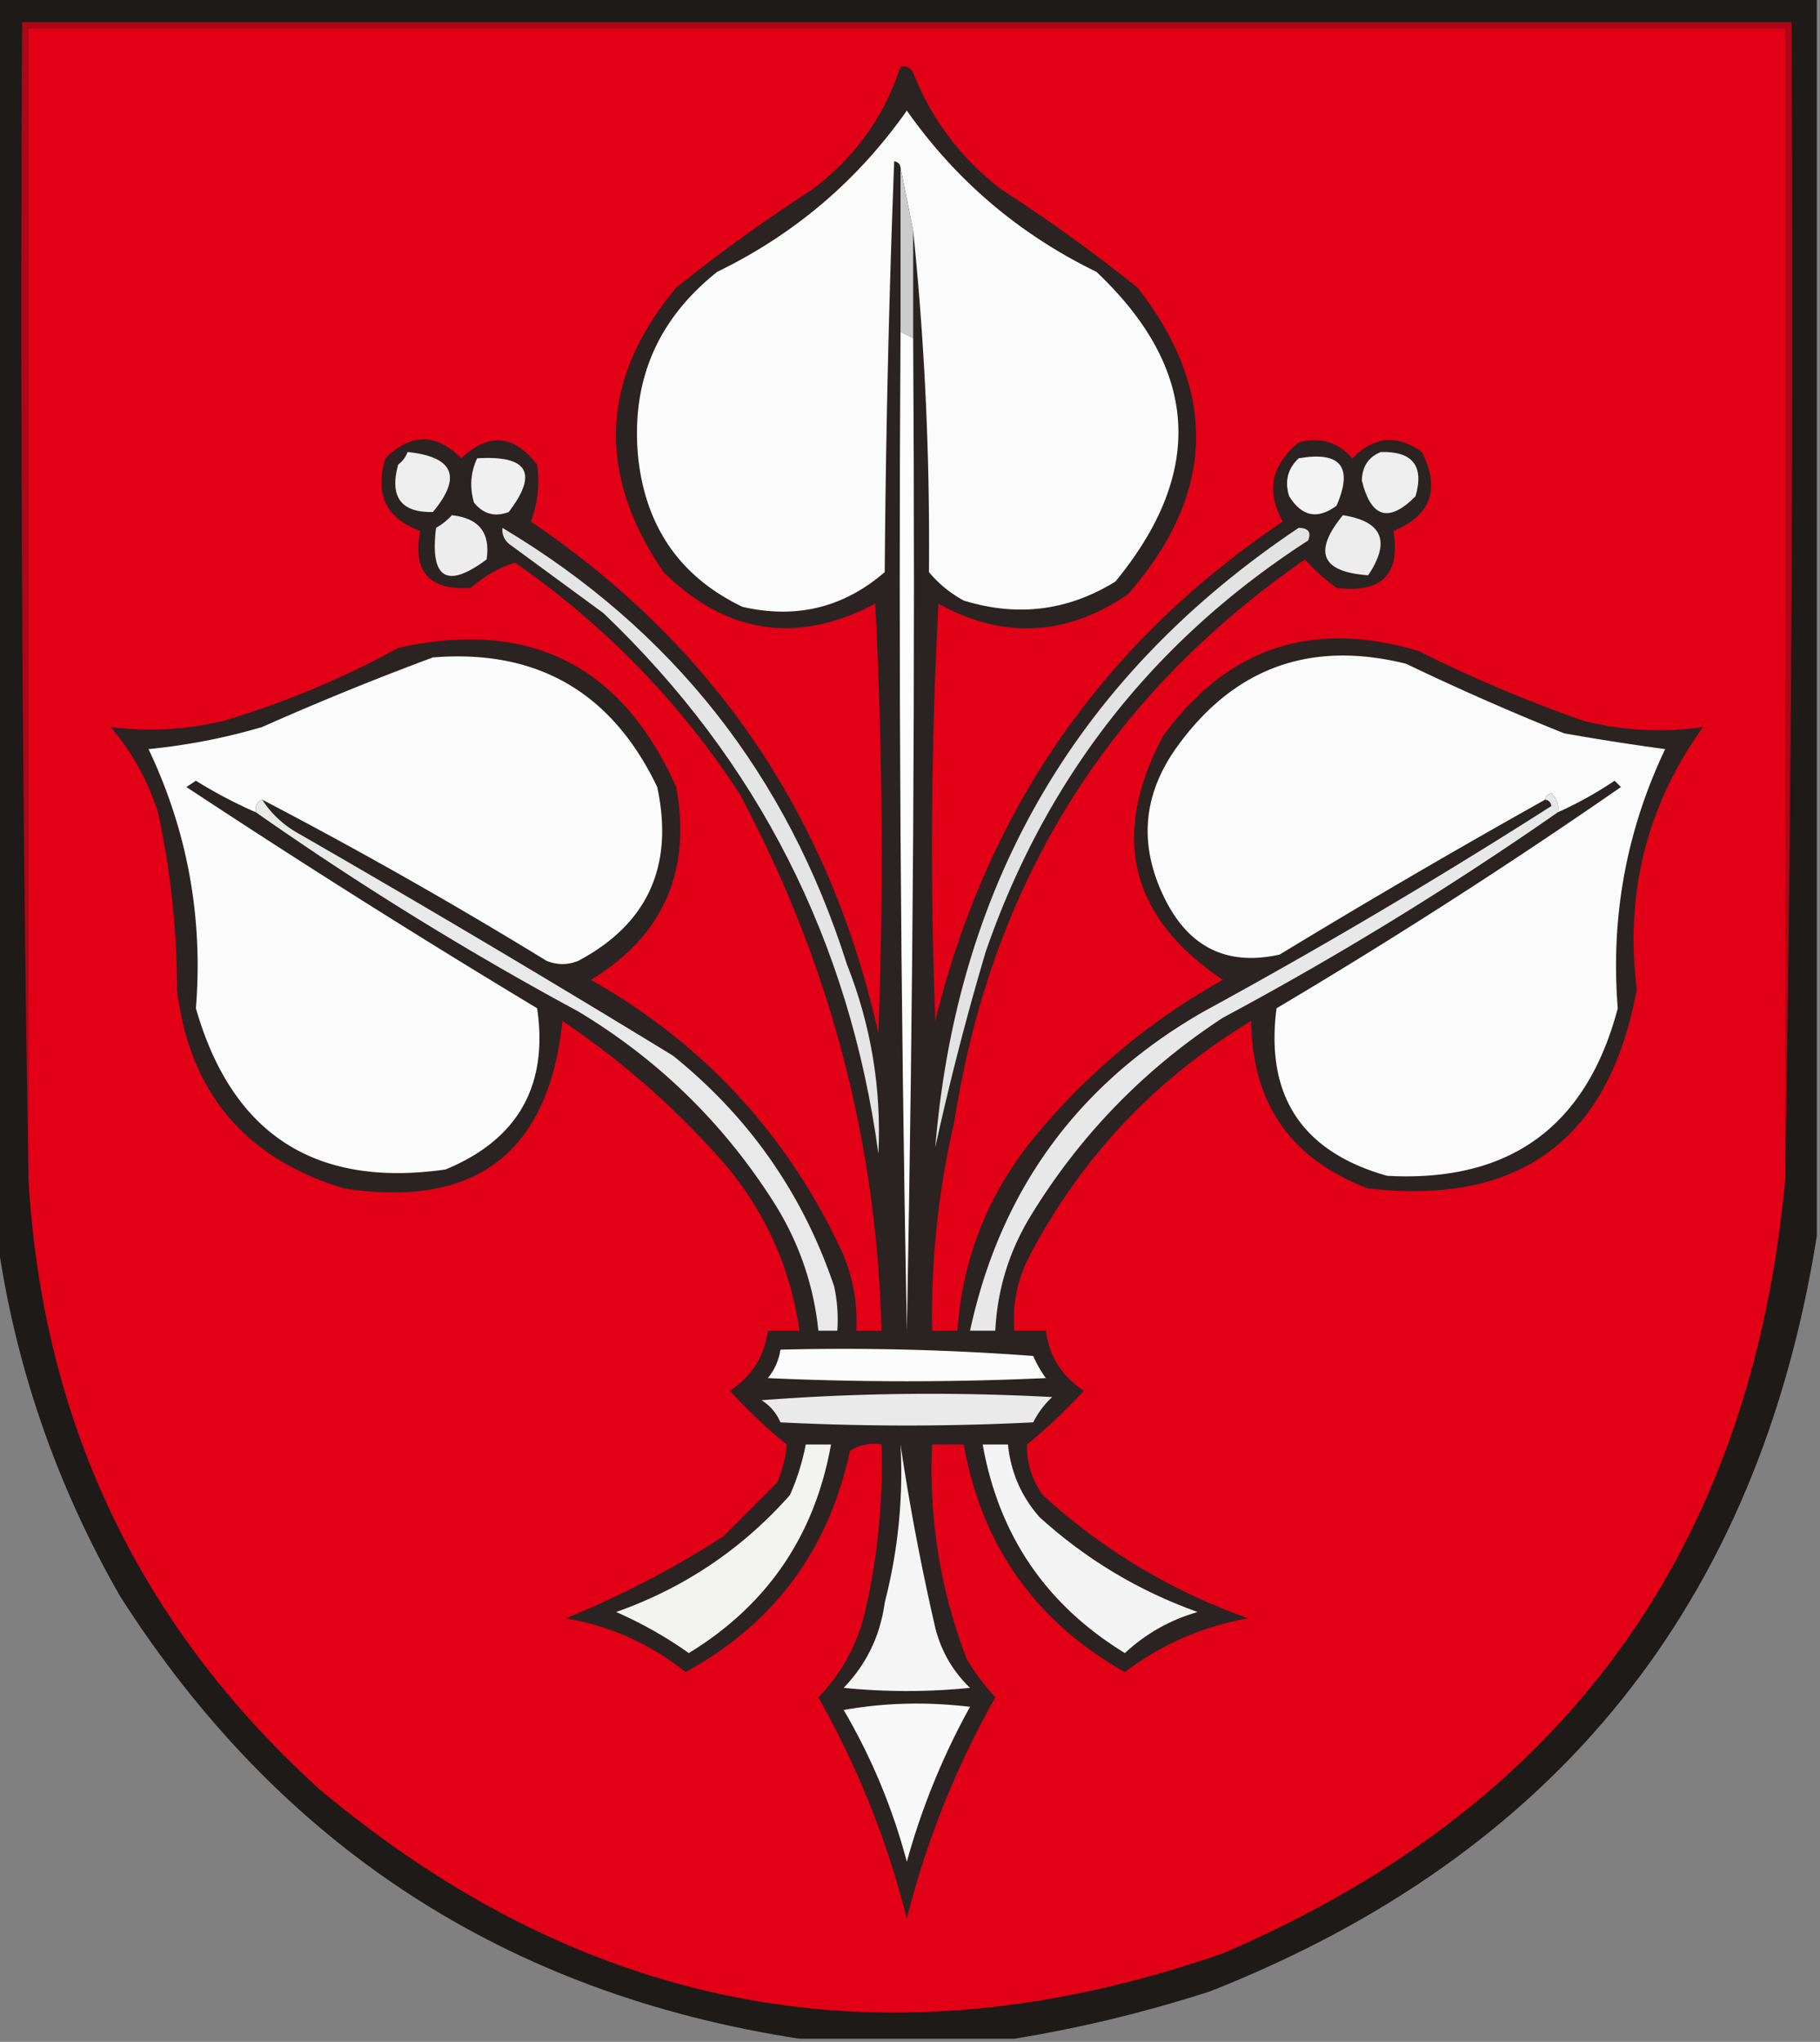 <svg xmlns="http://www.w3.org/2000/svg" width="288" height="323" style="shape-rendering:geometricPrecision;text-rendering:geometricPrecision;image-rendering:optimizeQuality;fill-rule:evenodd;clip-rule:evenodd"><rect width="100%" height="100%" fill="#808080" stroke="none"/><path style="opacity:.982" fill="#1c1917" d="M-.5-.5h288v196c-9.222 58.062-41.222 97.896-96 119.5-10.275 3.32-20.608 5.82-31 7.5h-34c-46.439-7.131-82.272-30.464-107.5-70-10.23-17.862-16.73-36.862-19.5-57V-.5z"/><path style="opacity:1" fill="#ad0616" d="M282.5 186.5V4.5H4.5v182a8372.84 8372.84 0 0 1-1-183h280a8375.918 8375.918 0 0 1-1 183z"/><path style="opacity:1" fill="#e10016" d="M282.5 186.5c-5.351 58.548-35.018 99.381-89 122.5-52.725 18.381-100.392 9.714-143-26-28.454-25.837-43.787-58.004-46-96.5V4.5h278v182z"/><path style="opacity:1" fill="#2a2321" d="M142.5 10.5c.876-.13 1.543.203 2 1 2.909 7.42 7.576 13.587 14 18.5A258.563 258.563 0 0 1 180 45.5c12.844 16.46 12.344 32.626-1.5 48.5-9.735 6.66-19.735 7.16-30 1.5a726.756 726.756 0 0 0-.5 66c8.218-33.524 26.552-59.857 55-79-2.676-4.763-1.843-8.93 2.5-12.5 3.35-.93 6.183-.097 8.5 2.5 3.397-3.48 7.064-3.814 11-1 2.95 5.857 1.45 10.023-4.5 12.5 1.136 6.865-1.864 9.865-9 9a32.4 32.4 0 0 1-5-4.5c-31.129 21.552-49.629 51.218-55.5 89a134.671 134.671 0 0 0-3.5 33h4c.832-11.666 4.999-22 12.5-31 8.325-9.992 18.158-18.159 29.5-24.5-14.676-9.871-17.843-22.705-9.5-38.5 10.188-14.063 23.688-18.563 40.5-13.5a222.383 222.383 0 0 0 26 11c6.31 1.6 12.643 1.933 19 1-8.883 12.363-12.383 26.197-10.5 41.5-4.318 23.746-18.484 34.246-42.5 31.5-12.218-4.6-18.384-13.433-18.5-26.5-15.101 9.1-26.767 21.434-35 37-1.989 3.753-2.822 7.753-2.5 12h5c.52 4.036 2.52 7.203 6 9.5-2.938 3.2-5.938 6.033-9 8.5-.04 2.925.793 5.591 2.5 8 9.489 8.665 20.323 15.165 32.5 19.5-7.201 1.287-13.701 4.12-19.5 8.5-14.127-7.968-22.627-19.968-25.5-36h-5c-.537 11.741 1.296 23.074 5.5 34a39.447 39.447 0 0 0 4.5 6 140.686 140.686 0 0 0-14 35 140.686 140.686 0 0 0-14-35c3.801-3.934 6.301-8.601 7.5-14a104.49 104.49 0 0 0 2.5-26c-1.788-.285-3.455.048-5 1-3.37 15.69-12.037 27.357-26 35-5.636-4.486-11.97-7.319-19-8.5a148.486 148.486 0 0 0 25-13l8.5-8.5a20.093 20.093 0 0 0 1.5-6c-3.062-2.467-6.062-5.3-9-8.5 3.48-2.297 5.48-5.464 6-9.5h5c-1.364-9.731-5.197-18.398-11.5-26a130.807 130.807 0 0 0-26-23c-2.18 20.837-13.68 29.671-34.5 26.5-15.7-4.701-24.533-15.201-26.5-31.5a130.04 130.04 0 0 0-3-28c-1.598-5.032-4.098-9.532-7.5-13.5 5.998.782 11.998.448 18-1A141.987 141.987 0 0 0 63 102.5c20.712-4.644 35.379 2.689 44 22 2.443 13.366-2.057 23.533-13.5 30.5 17.661 9.994 30.827 24.16 39.5 42.5a27.32 27.32 0 0 1 2.5 13h4c-.783-30.132-8.283-58.465-22.5-85-9.456-14.457-21.29-26.624-35.5-36.5-2.475.747-4.809 2.08-7 4-6.58.423-9.246-2.577-8-9-5.424-2.017-7.258-5.85-5.5-11.5 4-4 8-4 12 0 4.294-4.101 8.294-3.768 12 1 .425 3.172.091 6.172-1 9 28.994 19.624 47.328 46.624 55 81a771.447 771.447 0 0 0-.5-68c-12.348 6.483-23.515 4.816-33.5-5-10.664-15.64-9.997-30.64 2-45A258.563 258.563 0 0 1 128.5 30c6.782-5.096 11.449-11.596 14-19.5z"/><path style="opacity:1" fill="#fbfbfb" d="m144.5 36.5-2-10c-.06-.543-.393-.876-1-1a2115.3 2115.3 0 0 0-1.5 65c-6.485 5.614-13.985 7.448-22.5 5.5-9.777-4.686-15.277-12.519-16.5-23.5-1.21-12.082 2.956-21.916 12.5-29.5 12.204-5.931 22.204-14.431 30-25.5 7.796 11.069 17.796 19.569 30 25.5 16.234 15.35 17.234 31.684 3 49-7.496 4.627-15.496 5.627-24 3a18.78 18.78 0 0 1-5.5-4.5c.156-18.361-.677-36.361-2.5-54z"/><path style="opacity:1" fill="#ccc" d="m142.5 26.5 2 10v17l-2-1v-26z"/><path style="opacity:1" fill="#fdfdfd" d="m142.5 52.5 2 1c.333 52.338 0 104.671-1 157-1-52.662-1.333-105.329-1-158z"/><path style="opacity:1" fill="#eee" d="M64.5 71.5c7.303.767 8.636 3.933 4 9.5-5.052.105-6.885-2.395-5.5-7.5.717-.544 1.217-1.21 1.5-2z"/><path style="opacity:1" fill="#f0f0f0" d="M75.5 72.5c8.043-.497 9.71 2.336 5 8.5-2.2.825-4.034.325-5.5-1.5-.703-2.43-.537-4.763.5-7z"/><path style="opacity:1" fill="#f3f3f3" d="M205.5 72.5c6.658-1.156 8.658 1.344 6 7.5-3.01 2.222-5.51 1.722-7.5-1.5-.748-2.34-.248-4.34 1.5-6z"/><path style="opacity:1" fill="#efeeee" d="M218.5 71.5c5.047-.124 6.88 2.209 5.5 7-4.223 4.26-7.057 3.427-8.5-2.5.057-2.209 1.057-3.709 3-4.5z"/><path style="opacity:1" fill="#ededed" d="M71.5 81.5c4.303.463 6.136 2.796 5.5 7-6.32 4.704-8.987 3.038-8-5 .995-.566 1.828-1.233 2.5-2z"/><path style="opacity:1" fill="#eeeded" d="M212.5 81.5c6.258.977 7.591 4.144 4 9.5-7.425-.516-8.758-3.682-4-9.5z"/><path style="opacity:1" fill="#fcfcfc" d="M41.5 126.5c-.838.342-1.172 1.008-1 2a73.52 73.52 0 0 1-9.5-5l-1.5 1a1586.94 1586.94 0 0 0 55.5 35c1.78 12.273-3.053 20.773-14.5 25.5-20.613 2.948-33.78-5.552-39.5-25.5 1.155-14.409-1.345-28.076-7.5-41a97.24 97.24 0 0 0 18-3.5 471.221 471.221 0 0 1 27-11c16.486-1.337 28.319 5.496 35.5 20.5 2.67 12.481-1.496 21.648-12.5 27.5-1.667.667-3.333.667-5 0a750.57 750.57 0 0 0-45-25.5z"/><path style="opacity:1" fill="#fbfbfb" d="M246.5 128.5c.219-1.175-.114-2.175-1-3-.607.124-.94.457-1 1a1345.45 1345.45 0 0 0-42 24.5c-8.509 1.901-14.676-1.266-18.5-9.5-3.756-8.045-3.089-15.712 2-23 9.044-12.794 21.211-17.294 36.5-13.5a416.533 416.533 0 0 0 25 11 390.4 390.4 0 0 0 16 2.5c-6.155 12.944-8.655 26.611-7.5 41-4.948 18.728-17.115 27.561-36.5 26.5-13.466-3.798-19.299-12.632-17.5-26.5a917.422 917.422 0 0 0 54.5-35l-1-1a60 60 0 0 1-9 5z"/><path style="opacity:1" fill="#e5e5e5" d="M79.5 83.5c26.844 16.025 45.011 39.025 54.5 69 3.833 9.667 5.5 19.667 5 30-4.593-33.687-19.093-62.187-43.5-85.5l-15-11c-.752-.67-1.086-1.504-1-2.5z"/><path style="opacity:1" fill="#e3e3e3" d="M205.5 83.5c1.528.017 2.028.684 1.5 2-24.467 15.801-41.467 37.468-51 65a436.211 436.211 0 0 0-8 31c3.479-41.97 22.646-74.637 57.5-98z"/><path style="opacity:1" fill="#e8e8e8" d="M244.5 126.5c.06-.543.393-.876 1-1 .886.825 1.219 1.825 1 3a532.459 532.459 0 0 1-53 32.5c-12.546 8.213-22.713 18.713-30.5 31.5-3.353 5.558-5.187 11.558-5.5 18h-4c4.825-22.327 17.159-39.16 37-50.5a931.508 931.508 0 0 0 55-32.5c-.124-.607-.457-.94-1-1z"/><path style="opacity:1" fill="#e9e9e9" d="M41.5 126.5c1.457 2.285 3.457 4.118 6 5.5a2606.368 2606.368 0 0 1 59 35c12.065 9.722 20.565 21.889 25.5 36.5.497 2.31.663 4.643.5 7h-3c-.779-7.569-3.279-14.569-7.5-21-7.895-12.195-18.062-22.028-30.5-29.5a516.665 516.665 0 0 1-51-31.5c-.172-.992.162-1.658 1-2z"/><path style="opacity:1" fill="#fcfcfc" d="M123.5 213.5c13.35-.333 26.683.001 40 1a18.08 18.08 0 0 0 2 3.5 484.008 484.008 0 0 1-44 0 9.175 9.175 0 0 0 2-4.5z"/><path style="opacity:1" fill="#eaeaea" d="M120.5 221.5c15.161-1.161 30.494-1.328 46-.5a13.92 13.92 0 0 0-3 4 400.05 400.05 0 0 1-40 0c-.663-1.518-1.663-2.685-3-3.5z"/><path style="opacity:1" fill="#f3f3f2" d="M127.5 228.5h4c-2.564 14.392-10.064 25.392-22.5 33a65.284 65.284 0 0 0-11.5-6.5c10.773-3.801 19.939-9.968 27.5-18.5a36.41 36.41 0 0 0 2.5-8z"/><path style="opacity:1" fill="#f5f5f5" d="M142.5 228.5c1.397 9.461 3.231 19.128 5.5 29 .936 3.707 2.769 6.874 5.5 9.5a100.2 100.2 0 0 1-20 0c3.63-3.762 5.797-8.262 6.5-13.5a81.99 81.99 0 0 0 2.5-25z"/><path style="opacity:1" fill="#f4f4f4" d="M155.5 228.5h4c.436 4.372 2.103 8.206 5 11.5 7.326 6.655 15.659 11.655 25 15-4.369 1.267-8.203 3.433-11.5 6.5-12.452-7.619-19.952-18.619-22.5-33z"/><path style="opacity:1" fill="#f9f9f9" d="M133.5 270.5c6.487-1.154 13.154-1.321 20-.5a112.066 112.066 0 0 0-10 24.5c-2.276-8.538-5.609-16.538-10-24z"/></svg>